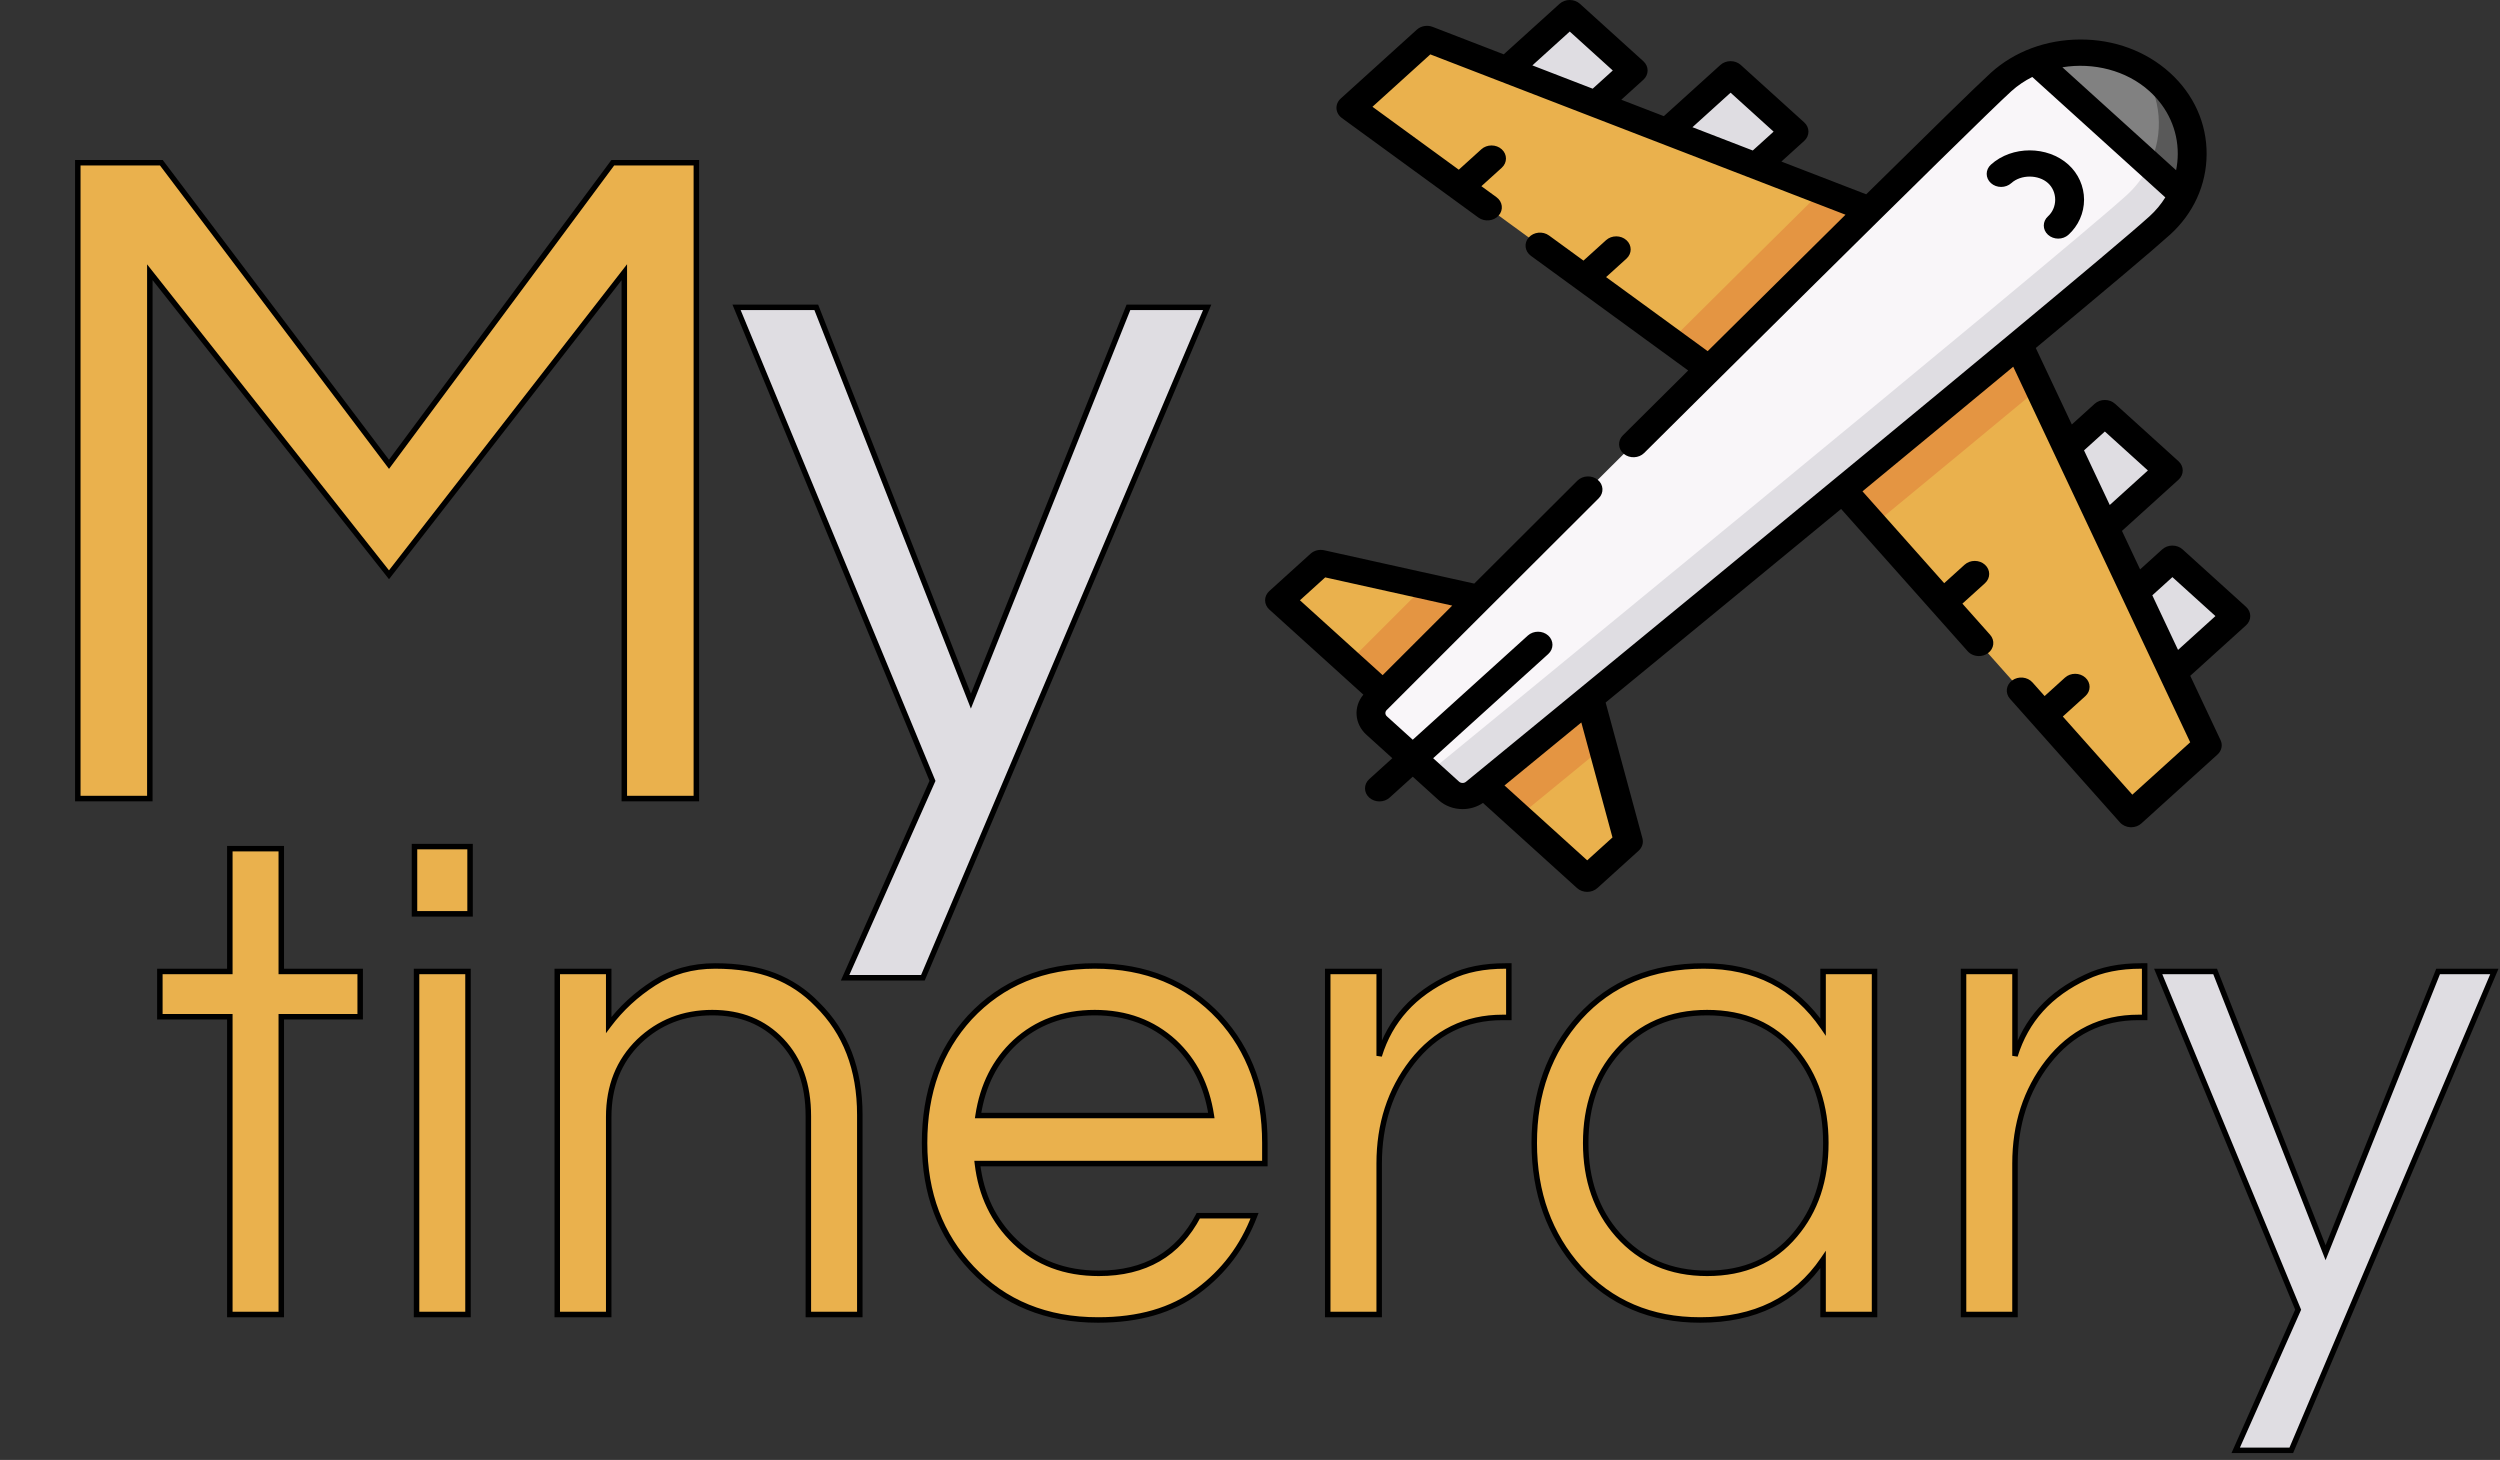 <svg width="911" height="532" viewBox="0 0 911 532" fill="none" xmlns="http://www.w3.org/2000/svg">
<rect x="0" y="0" width="911" height="532" fill="#333333" stroke="none"/>
<path d="M253.75 59.3V291H227.5V99.2L141.75 209.45L54.6 99.2V291H28.35V59.3H58.8L141.75 169.2L223.3 59.3H253.75Z" fill="#EAB14D"/>
<path d="M253.75 59.3H254.75V58.3H253.75V59.3ZM253.75 291V292H254.75V291H253.75ZM227.5 291H226.5V292H227.5V291ZM227.5 99.2H228.5V96.285L226.711 98.586L227.5 99.2ZM141.75 209.45L140.966 210.07L141.756 211.071L142.539 210.064L141.75 209.45ZM54.6 99.2L55.385 98.58L53.6 96.322V99.2H54.6ZM54.6 291V292H55.6V291H54.6ZM28.35 291H27.35V292H28.35V291ZM28.35 59.3V58.3H27.35V59.3H28.35ZM58.8 59.3L59.598 58.697L59.298 58.3H58.8V59.3ZM141.75 169.2L140.952 169.802L141.757 170.869L142.553 169.796L141.75 169.2ZM223.3 59.3V58.3H222.797L222.497 58.704L223.3 59.3ZM252.75 59.3V291H254.75V59.3H252.75ZM253.75 290H227.5V292H253.75V290ZM228.5 291V99.2H226.5V291H228.5ZM226.711 98.586L140.961 208.836L142.539 210.064L228.289 99.814L226.711 98.586ZM142.535 208.83L55.385 98.58L53.816 99.82L140.966 210.07L142.535 208.83ZM53.6 99.2V291H55.6V99.2H53.6ZM54.6 290H28.35V292H54.6V290ZM29.35 291V59.3H27.35V291H29.35ZM28.35 60.3H58.8V58.3H28.35V60.3ZM58.002 59.902L140.952 169.802L142.548 168.598L59.598 58.697L58.002 59.902ZM142.553 169.796L224.103 59.896L222.497 58.704L140.947 168.604L142.553 169.796ZM223.3 60.3H253.75V58.3H223.3V60.3Z" fill="black"/>
<path d="M336.3 356.3H307.95L339.8 284.55L268.4 112H297.45L353.8 255.5L411.2 112H439.9L336.3 356.3Z" fill="#DFDDE2"/>
<path d="M336.3 356.3V357.3H336.962L337.221 356.69L336.3 356.3ZM307.95 356.3L307.036 355.894L306.412 357.3H307.95V356.3ZM339.8 284.55L340.714 284.956L340.888 284.564L340.724 284.168L339.8 284.55ZM268.4 112V111H266.904L267.476 112.382L268.4 112ZM297.45 112L298.381 111.634L298.132 111H297.45V112ZM353.8 255.5L352.869 255.866L353.791 258.214L354.728 255.871L353.8 255.5ZM411.2 112V111H410.523L410.272 111.629L411.2 112ZM439.9 112L440.821 112.39L441.41 111H439.9V112ZM336.3 355.3H307.95V357.3H336.3V355.3ZM308.864 356.706L340.714 284.956L338.886 284.144L307.036 355.894L308.864 356.706ZM340.724 284.168L269.324 111.618L267.476 112.382L338.876 284.932L340.724 284.168ZM268.4 113H297.45V111H268.4V113ZM296.519 112.366L352.869 255.866L354.731 255.134L298.381 111.634L296.519 112.366ZM354.728 255.871L412.128 112.371L410.272 111.629L352.872 255.129L354.728 255.871ZM411.2 113H439.9V111H411.2V113ZM438.979 111.61L335.379 355.91L337.221 356.69L440.821 112.39L438.979 111.61Z" fill="black"/>
<path d="M83.75 479V370.5H58.25V354H83.75V309.25H102.5V354H131.25V370.5H102.5V479H83.75ZM151.793 354H170.543V479H151.793V354ZM171.293 308.5V333H151.043V308.5H171.293ZM221.813 354V373.5C226.313 367.5 231.813 362.417 238.313 358.25C244.813 354.083 252.229 352 260.563 352C268.896 352 276.063 353.167 282.063 355.5C288.063 357.833 293.313 361.333 297.813 366C308.146 376.167 313.313 389.583 313.313 406.25V479H294.563V406.75C294.563 395.25 291.313 386.083 284.813 379.25C278.313 372.417 269.896 369 259.563 369C249.063 369 240.146 372.5 232.813 379.5C225.479 386.667 221.813 395.833 221.813 407V479H203.063V354H221.813ZM400.414 464C417.247 464 429.331 457 436.664 443H457.164C452.831 454.333 445.914 463.5 436.414 470.5C427.081 477.5 414.997 481 400.164 481C381.331 481 365.997 474.75 354.164 462.25C342.664 450.083 336.914 434.833 336.914 416.5C336.914 398 342.414 382.75 353.414 370.75C365.081 358.25 380.247 352 398.914 352C417.581 352 432.747 358.25 444.414 370.75C455.414 382.75 460.914 398 460.914 416.5V424H356.164C357.497 435.5 362.081 445 369.914 452.5C377.914 460.167 388.081 464 400.414 464ZM398.914 369C387.414 369 377.747 372.583 369.914 379.75C362.581 386.583 358.081 395.5 356.414 406.5H441.414C439.747 395.5 435.247 386.583 427.914 379.75C420.081 372.583 410.414 369 398.914 369ZM549.824 352V370.75H547.574C534.074 370.75 523.074 376.167 514.574 387C506.574 397.333 502.574 409.667 502.574 424V479H483.824V354H502.574V384.75C506.574 371.75 515.241 362.167 528.574 356C534.074 353.333 540.741 352 548.574 352H549.824ZM664.332 459C654.332 473.667 639.415 481 619.582 481C601.582 481 586.915 474.75 575.582 462.25C564.582 449.917 559.082 434.667 559.082 416.5C559.082 398.333 564.582 383.083 575.582 370.75C586.915 358.25 601.999 352 620.832 352C639.665 352 654.165 359.417 664.332 374.25V354H683.082V479H664.332V459ZM622.082 464C635.582 464 646.249 459.333 654.082 450C661.582 441.167 665.332 430 665.332 416.5C665.332 403 661.582 391.833 654.082 383C646.249 373.667 635.582 369 622.082 369C608.749 369 597.915 373.667 589.582 383C581.749 391.833 577.832 403 577.832 416.5C577.832 430 581.749 441.167 589.582 450C597.915 459.333 608.749 464 622.082 464ZM781.514 352V370.75H779.264C765.764 370.75 754.764 376.167 746.264 387C738.264 397.333 734.264 409.667 734.264 424V479H715.514V354H734.264V384.75C738.264 371.75 746.93 362.167 760.264 356C765.764 353.333 772.43 352 780.264 352H781.514Z" fill="#EAB14D"/>
<path d="M834.945 528.5H814.695L837.445 477.25L786.445 354H807.195L847.445 456.5L888.445 354H908.945L834.945 528.5Z" fill="#DFDDE2"/>
<path d="M83.75 479H82.75V480H83.75V479ZM83.75 370.5H84.75V369.5H83.75V370.5ZM58.25 370.5H57.25V371.5H58.25V370.5ZM58.25 354V353H57.25V354H58.25ZM83.75 354V355H84.75V354H83.75ZM83.75 309.25V308.25H82.75V309.25H83.75ZM102.5 309.25H103.5V308.25H102.5V309.25ZM102.5 354H101.5V355H102.5V354ZM131.25 354H132.25V353H131.25V354ZM131.25 370.5V371.5H132.25V370.5H131.25ZM102.5 370.5V369.5H101.5V370.5H102.5ZM102.5 479V480H103.5V479H102.5ZM84.75 479V370.5H82.75V479H84.75ZM83.75 369.5H58.25V371.5H83.75V369.5ZM59.25 370.5V354H57.25V370.5H59.25ZM58.25 355H83.75V353H58.25V355ZM84.75 354V309.25H82.75V354H84.75ZM83.75 310.25H102.5V308.25H83.75V310.25ZM101.5 309.25V354H103.5V309.25H101.5ZM102.5 355H131.25V353H102.5V355ZM130.25 354V370.5H132.25V354H130.25ZM131.25 369.5H102.5V371.5H131.25V369.5ZM101.5 370.5V479H103.5V370.5H101.5ZM102.5 478H83.75V480H102.5V478ZM151.793 354V353H150.793V354H151.793ZM170.543 354H171.543V353H170.543V354ZM170.543 479V480H171.543V479H170.543ZM151.793 479H150.793V480H151.793V479ZM171.293 308.5H172.293V307.5H171.293V308.5ZM171.293 333V334H172.293V333H171.293ZM151.043 333H150.043V334H151.043V333ZM151.043 308.5V307.5H150.043V308.5H151.043ZM151.793 355H170.543V353H151.793V355ZM169.543 354V479H171.543V354H169.543ZM170.543 478H151.793V480H170.543V478ZM152.793 479V354H150.793V479H152.793ZM170.293 308.5V333H172.293V308.5H170.293ZM171.293 332H151.043V334H171.293V332ZM152.043 333V308.5H150.043V333H152.043ZM151.043 309.5H171.293V307.5H151.043V309.5ZM221.813 354H222.813V353H221.813V354ZM221.813 373.5H220.813V376.5L222.613 374.1L221.813 373.5ZM238.313 358.25L238.852 359.092L238.852 359.092L238.313 358.25ZM282.063 355.5L281.7 356.432L281.7 356.432L282.063 355.5ZM297.813 366L297.093 366.694L297.102 366.704L297.111 366.713L297.813 366ZM313.313 479V480H314.313V479H313.313ZM294.563 479H293.563V480H294.563V479ZM232.813 379.5L232.122 378.777L232.114 378.785L232.813 379.5ZM221.813 479V480H222.813V479H221.813ZM203.063 479H202.063V480H203.063V479ZM203.063 354V353H202.063V354H203.063ZM220.813 354V373.5H222.813V354H220.813ZM222.613 374.1C227.039 368.198 232.45 363.196 238.852 359.092L237.773 357.408C231.175 361.637 225.586 366.802 221.013 372.9L222.613 374.1ZM238.852 359.092C245.178 355.037 252.405 353 260.563 353V351C252.054 351 244.447 353.13 237.773 357.408L238.852 359.092ZM260.563 353C268.807 353 275.844 354.155 281.7 356.432L282.425 354.568C276.281 352.179 268.985 351 260.563 351V353ZM281.7 356.432C287.564 358.712 292.692 362.131 297.093 366.694L298.532 365.306C293.933 360.536 288.561 356.954 282.425 354.568L281.7 356.432ZM297.111 366.713C307.224 376.663 312.313 389.808 312.313 406.25H314.313C314.313 389.359 309.067 375.67 298.514 365.287L297.111 366.713ZM312.313 406.25V479H314.313V406.25H312.313ZM313.313 478H294.563V480H313.313V478ZM295.563 479V406.75H293.563V479H295.563ZM295.563 406.75C295.563 395.053 292.251 385.619 285.537 378.561L284.088 379.939C290.374 386.548 293.563 395.447 293.563 406.75H295.563ZM285.537 378.561C278.829 371.509 270.141 368 259.563 368V370C269.651 370 277.796 373.324 284.088 379.939L285.537 378.561ZM259.563 368C248.816 368 239.649 371.592 232.122 378.777L233.503 380.223C240.643 373.408 249.309 370 259.563 370V368ZM232.114 378.785C224.57 386.157 220.813 395.591 220.813 407H222.813C222.813 396.076 226.389 387.176 233.511 380.215L232.114 378.785ZM220.813 407V479H222.813V407H220.813ZM221.813 478H203.063V480H221.813V478ZM204.063 479V354H202.063V479H204.063ZM203.063 355H221.813V353H203.063V355ZM436.664 443V442H436.059L435.778 442.536L436.664 443ZM457.164 443L458.098 443.357L458.617 442H457.164V443ZM436.414 470.5L435.821 469.695L435.814 469.7L436.414 470.5ZM354.164 462.25L353.437 462.937L353.438 462.937L354.164 462.25ZM353.414 370.75L352.683 370.068L352.677 370.074L353.414 370.75ZM444.414 370.75L445.151 370.074L445.145 370.068L444.414 370.75ZM460.914 424V425H461.914V424H460.914ZM356.164 424V423H355.041L355.171 424.115L356.164 424ZM369.914 452.5L370.606 451.778L370.606 451.778L369.914 452.5ZM369.914 379.75L369.239 379.012L369.232 379.018L369.914 379.75ZM356.414 406.5L355.425 406.35L355.251 407.5H356.414V406.5ZM441.414 406.5V407.5H442.577L442.403 406.35L441.414 406.5ZM427.914 379.75L428.596 379.018L428.589 379.012L427.914 379.75ZM400.414 465C408.971 465 416.38 463.22 422.603 459.615C428.829 456.008 433.807 450.609 437.55 443.464L435.778 442.536C432.187 449.391 427.458 454.491 421.6 457.885C415.739 461.28 408.691 463 400.414 463V465ZM436.664 444H457.164V442H436.664V444ZM456.23 442.643C451.963 453.803 445.162 462.812 435.821 469.695L437.007 471.305C446.666 464.188 453.698 454.864 458.098 443.357L456.23 442.643ZM435.814 469.7C426.696 476.539 414.84 480 400.164 480V482C415.154 482 427.466 478.461 437.014 471.3L435.814 469.7ZM400.164 480C381.577 480 366.516 473.843 354.89 461.563L353.438 462.937C365.479 475.657 381.085 482 400.164 482V480ZM354.891 461.563C343.584 449.6 337.914 434.604 337.914 416.5H335.914C335.914 435.062 341.744 450.566 353.437 462.937L354.891 461.563ZM337.914 416.5C337.914 398.214 343.344 383.216 354.151 371.426L352.677 370.074C341.485 382.284 335.914 397.786 335.914 416.5H337.914ZM354.145 371.432C365.604 359.155 380.496 353 398.914 353V351C379.999 351 364.557 357.345 352.683 370.068L354.145 371.432ZM398.914 353C417.332 353 432.224 359.155 443.683 371.432L445.145 370.068C433.271 357.345 417.83 351 398.914 351V353ZM443.677 371.426C454.485 383.216 459.914 398.214 459.914 416.5H461.914C461.914 397.786 456.344 382.284 445.151 370.074L443.677 371.426ZM459.914 416.5V424H461.914V416.5H459.914ZM460.914 423H356.164V425H460.914V423ZM355.171 424.115C356.529 435.83 361.209 445.55 369.222 453.222L370.606 451.778C362.952 444.45 358.466 435.17 357.157 423.885L355.171 424.115ZM369.222 453.222C377.43 461.088 387.855 465 400.414 465V463C388.307 463 378.398 459.245 370.606 451.778L369.222 453.222ZM398.914 368C387.187 368 377.273 371.662 369.239 379.012L370.589 380.488C378.222 373.504 387.641 370 398.914 370V368ZM369.232 379.018C361.716 386.022 357.122 395.153 355.425 406.35L357.403 406.65C359.04 395.847 363.446 387.144 370.596 380.482L369.232 379.018ZM356.414 407.5H441.414V405.5H356.414V407.5ZM442.403 406.35C440.706 395.153 436.112 386.022 428.596 379.018L427.232 380.482C434.382 387.144 438.789 395.847 440.425 406.65L442.403 406.35ZM428.589 379.012C420.555 371.662 410.641 368 398.914 368V370C410.187 370 419.606 373.504 427.239 380.488L428.589 379.012ZM549.824 352H550.824V351H549.824V352ZM549.824 370.75V371.75H550.824V370.75H549.824ZM514.574 387L513.787 386.383L513.783 386.388L514.574 387ZM502.574 479V480H503.574V479H502.574ZM483.824 479H482.824V480H483.824V479ZM483.824 354V353H482.824V354H483.824ZM502.574 354H503.574V353H502.574V354ZM502.574 384.75H501.574L503.53 385.044L502.574 384.75ZM528.574 356L528.994 356.908L529.002 356.904L529.01 356.9L528.574 356ZM548.824 352V370.75H550.824V352H548.824ZM549.824 369.75H547.574V371.75H549.824V369.75ZM547.574 369.75C533.76 369.75 522.473 375.313 513.787 386.383L515.361 387.617C523.676 377.02 534.388 371.75 547.574 371.75V369.75ZM513.783 386.388C505.635 396.914 501.574 409.468 501.574 424H503.574C503.574 409.866 507.514 397.753 515.365 387.612L513.783 386.388ZM501.574 424V479H503.574V424H501.574ZM502.574 478H483.824V480H502.574V478ZM484.824 479V354H482.824V479H484.824ZM483.824 355H502.574V353H483.824V355ZM501.574 354V384.75H503.574V354H501.574ZM503.53 385.044C507.439 372.339 515.895 362.966 528.994 356.908L528.154 355.092C514.587 361.367 505.709 371.161 501.618 384.456L503.53 385.044ZM529.01 356.9C534.342 354.315 540.851 353 548.574 353V351C540.631 351 533.807 352.352 528.138 355.1L529.01 356.9ZM548.574 353H549.824V351H548.574V353ZM664.332 459H665.332V455.758L663.506 458.437L664.332 459ZM575.582 462.25L574.836 462.916L574.841 462.922L575.582 462.25ZM575.582 370.75L574.841 370.078L574.836 370.084L575.582 370.75ZM664.332 374.25L663.507 374.815L665.332 377.478V374.25H664.332ZM664.332 354V353H663.332V354H664.332ZM683.082 354H684.082V353H683.082V354ZM683.082 479V480H684.082V479H683.082ZM664.332 479H663.332V480H664.332V479ZM654.082 450L653.32 449.353L653.316 449.357L654.082 450ZM654.082 383L653.316 383.643L653.32 383.647L654.082 383ZM589.582 383L588.836 382.334L588.834 382.337L589.582 383ZM589.582 450L588.834 450.663L588.836 450.666L589.582 450ZM663.506 458.437C653.716 472.795 639.13 480 619.582 480V482C639.701 482 654.948 474.539 665.158 459.563L663.506 458.437ZM619.582 480C601.843 480 587.453 473.854 576.323 461.578L574.841 462.922C586.378 475.646 601.321 482 619.582 482V480ZM576.328 461.584C565.508 449.453 560.082 434.447 560.082 416.5H558.082C558.082 434.886 563.656 450.38 574.836 462.916L576.328 461.584ZM560.082 416.5C560.082 398.552 565.508 383.547 576.328 371.416L574.836 370.084C563.656 382.62 558.082 398.114 558.082 416.5H560.082ZM576.323 371.422C587.443 359.156 602.244 353 620.832 353V351C601.753 351 586.387 357.344 574.841 370.078L576.323 371.422ZM620.832 353C639.354 353 653.537 360.269 663.507 374.815L665.157 373.685C654.794 358.564 639.977 351 620.832 351V353ZM665.332 374.25V354H663.332V374.25H665.332ZM664.332 355H683.082V353H664.332V355ZM682.082 354V479H684.082V354H682.082ZM683.082 478H664.332V480H683.082V478ZM665.332 479V459H663.332V479H665.332ZM622.082 465C635.842 465 646.803 460.229 654.848 450.643L653.316 449.357C645.695 458.438 635.322 463 622.082 463V465ZM654.844 450.647C662.523 441.604 666.332 430.196 666.332 416.5H664.332C664.332 429.804 660.642 440.729 653.32 449.353L654.844 450.647ZM666.332 416.5C666.332 402.804 662.523 391.396 654.844 382.353L653.32 383.647C660.642 392.271 664.332 403.196 664.332 416.5H666.332ZM654.848 382.357C646.803 372.771 635.842 368 622.082 368V370C635.322 370 645.695 374.562 653.316 383.643L654.848 382.357ZM622.082 368C608.485 368 597.373 372.773 588.836 382.334L590.328 383.666C598.458 374.56 609.012 370 622.082 370V368ZM588.834 382.337C580.815 391.379 576.832 402.793 576.832 416.5H578.832C578.832 403.207 582.682 392.288 590.33 383.663L588.834 382.337ZM576.832 416.5C576.832 430.207 580.815 441.621 588.834 450.663L590.33 449.337C582.682 440.712 578.832 429.793 578.832 416.5H576.832ZM588.836 450.666C597.373 460.227 608.485 465 622.082 465V463C609.012 463 598.458 458.44 590.328 449.334L588.836 450.666ZM781.514 352H782.514V351H781.514V352ZM781.514 370.75V371.75H782.514V370.75H781.514ZM746.264 387L745.477 386.383L745.473 386.388L746.264 387ZM734.264 479V480H735.264V479H734.264ZM715.514 479H714.514V480H715.514V479ZM715.514 354V353H714.514V354H715.514ZM734.264 354H735.264V353H734.264V354ZM734.264 384.75H733.264L735.219 385.044L734.264 384.75ZM760.264 356L760.683 356.908L760.692 356.904L760.7 356.9L760.264 356ZM780.514 352V370.75H782.514V352H780.514ZM781.514 369.75H779.264V371.75H781.514V369.75ZM779.264 369.75C765.449 369.75 754.162 375.313 745.477 386.383L747.05 387.617C755.365 377.02 766.078 371.75 779.264 371.75V369.75ZM745.473 386.388C737.324 396.914 733.264 409.468 733.264 424H735.264C735.264 409.866 739.203 397.753 747.054 387.612L745.473 386.388ZM733.264 424V479H735.264V424H733.264ZM734.264 478H715.514V480H734.264V478ZM716.514 479V354H714.514V479H716.514ZM715.514 355H734.264V353H715.514V355ZM733.264 354V384.75H735.264V354H733.264ZM735.219 385.044C739.129 372.339 747.585 362.966 760.683 356.908L759.844 355.092C746.276 361.367 737.399 371.161 733.308 384.456L735.219 385.044ZM760.7 356.9C766.031 354.315 772.54 353 780.264 353V351C772.32 351 765.496 352.352 759.827 355.1L760.7 356.9ZM780.264 353H781.514V351H780.264V353ZM834.945 528.5V529.5H835.607L835.866 528.89L834.945 528.5ZM814.695 528.5L813.781 528.094L813.157 529.5H814.695V528.5ZM837.445 477.25L838.359 477.656L838.533 477.264L838.369 476.868L837.445 477.25ZM786.445 354V353H784.949L785.521 354.382L786.445 354ZM807.195 354L808.126 353.634L807.877 353H807.195V354ZM847.445 456.5L846.515 456.866L847.437 459.214L848.374 456.871L847.445 456.5ZM888.445 354V353H887.768L887.517 353.629L888.445 354ZM908.945 354L909.866 354.39L910.456 353H908.945V354ZM834.945 527.5H814.695V529.5H834.945V527.5ZM815.609 528.906L838.359 477.656L836.531 476.844L813.781 528.094L815.609 528.906ZM838.369 476.868L787.369 353.618L785.521 354.382L836.521 477.632L838.369 476.868ZM786.445 355H807.195V353H786.445V355ZM806.265 354.366L846.515 456.866L848.376 456.134L808.126 353.634L806.265 354.366ZM848.374 456.871L889.374 354.371L887.517 353.629L846.517 456.129L848.374 456.871ZM888.445 355H908.945V353H888.445V355ZM908.025 353.61L834.025 528.11L835.866 528.89L909.866 354.39L908.025 353.61Z" fill="black"/>
<path d="M607.508 47.969L639.917 60.485L653.741 47.969L630.625 27.042L607.508 47.969Z" fill="#DFDDE2"/>
<path d="M549.172 25.442L581.581 37.957L595.133 25.688L572.017 4.761L549.172 25.442Z" fill="#DFDDE2"/>
<path d="M622.874 134.51L685.288 78.006L520.005 14.178L492.265 39.291L622.874 134.51Z" fill="#EAB14D"/>
<path d="M608.754 124.216L622.873 134.51L685.288 78.006L663.747 69.688C647.075 86.153 628.053 105.026 608.754 124.216Z" fill="#E49542"/>
<path d="M767.012 192.367L753.187 163.028L767.012 150.513L790.129 171.44L767.012 192.367Z" fill="#DFDDE2"/>
<path d="M791.896 245.178L778.072 215.838L791.624 203.57L814.741 224.496L791.896 245.178Z" fill="#DFDDE2"/>
<path d="M540.232 285.709L578.374 251.179L593.4 306.636L578.374 320.239L540.232 285.709Z" fill="#EAB14D"/>
<path d="M584.11 272.349L578.374 251.178L540.232 285.708L553.338 297.573C560.298 291.873 570.991 283.109 584.11 272.349Z" fill="#E49542"/>
<path d="M671.418 178.456L733.833 121.953L804.339 271.583L776.599 296.695L671.418 178.456Z" fill="#EAB14D"/>
<path d="M743.022 141.454L733.833 121.953L671.418 178.456L682.788 191.238C703.986 173.768 724.834 156.547 743.022 141.454Z" fill="#E49542"/>
<path d="M504.401 253.272L542.543 218.742L481.285 205.139L466.259 218.742L504.401 253.272Z" fill="#EAB14D"/>
<path d="M491.295 241.407L504.401 253.272L542.544 218.742L519.158 213.549C507.272 225.425 497.592 235.106 491.295 241.407Z" fill="#E49542"/>
<path d="M787.001 29.873C771.043 15.426 744.814 15.747 729.21 29.873C706.538 50.398 531.851 225.089 501.406 255.551C498.874 258.085 498.983 261.969 501.653 264.385L514.804 276.291L527.955 288.196C530.624 290.612 534.914 290.711 537.713 288.419C571.362 260.858 764.328 102.716 787.001 82.19C802.605 68.066 802.96 44.32 787.001 29.873Z" fill="#F9F6F9"/>
<path d="M787.001 29.873C784.92 27.988 782.659 26.361 780.274 24.977C790.464 39.369 788.433 58.921 774.865 71.205C750.015 93.701 520.583 281.523 520.583 281.523L527.955 288.197C530.624 290.613 534.914 290.712 537.713 288.42C571.362 260.858 764.328 102.716 787.001 82.191C802.605 68.066 802.96 44.32 787.001 29.873Z" fill="#DFDDE2"/>
<path d="M795.409 70.968C801.871 57.486 799.236 40.949 787.001 29.873C774.766 18.797 756.499 16.412 741.607 22.262L795.409 70.968Z" fill="#818181"/>
<path d="M783.273 59.981L795.409 70.968C801.871 57.486 799.236 40.949 787.001 29.873C784.919 27.988 782.659 26.362 780.274 24.978C787.73 35.507 788.635 48.794 783.273 59.981Z" fill="#595959"/>
<path d="M746.296 85.557C747.324 86.487 748.67 86.952 750.015 86.952C751.361 86.952 752.707 86.487 753.734 85.557C757.354 82.28 759.431 77.621 759.431 72.774C759.431 67.927 757.354 63.267 753.734 59.99C746.079 53.06 733.147 53.06 725.492 59.99C723.438 61.849 723.438 64.864 725.492 66.722C727.546 68.582 730.875 68.582 732.929 66.722C736.426 63.556 742.797 63.556 746.297 66.722C747.959 68.228 748.912 70.433 748.912 72.773C748.912 75.114 747.959 77.319 746.296 78.824C744.243 80.684 744.243 83.699 746.296 85.557Z" fill="black"/>
<path d="M820 224.496C820 223.234 819.446 222.023 818.46 221.13L795.343 200.203C794.357 199.31 793.02 198.809 791.624 198.809C790.229 198.809 788.893 199.31 787.905 200.203L779.856 207.491L773.244 193.459L793.848 174.806C794.834 173.914 795.387 172.703 795.387 171.44C795.387 170.178 794.834 168.967 793.848 168.074L770.731 147.147C768.676 145.287 765.347 145.287 763.293 147.147L754.971 154.681L741.838 126.809C766.166 106.591 784.583 91.113 790.72 85.558C799.294 77.797 804.043 67.362 804.096 56.174C804.148 44.9 799.398 34.365 790.72 26.508C782.041 18.652 770.402 14.325 757.951 14.399C745.592 14.447 734.065 18.746 725.491 26.508C720.636 30.904 701.976 49.178 680.043 70.806L649.138 58.871L657.46 51.336C659.514 49.477 659.514 46.463 657.46 44.604L634.344 23.675C633.357 22.782 632.02 22.281 630.625 22.281C629.229 22.281 627.893 22.782 626.906 23.675L606.302 42.328L590.802 36.342L598.852 29.054C599.838 28.161 600.392 26.95 600.392 25.688C600.392 24.425 599.838 23.214 598.852 22.321L575.736 1.394C573.682 -0.465 570.353 -0.465 568.299 1.394L547.966 19.8L522.068 9.799C520.093 9.035 517.803 9.438 516.286 10.811L488.546 35.924C487.491 36.88 486.934 38.197 487.013 39.546C487.093 40.896 487.804 42.151 488.966 42.998L538.716 79.269C540.978 80.918 544.288 80.594 546.111 78.547C547.933 76.499 547.576 73.502 545.313 71.853L539.819 67.847L547.236 61.133C549.289 59.273 549.289 56.259 547.236 54.4C545.181 52.541 541.852 52.541 539.798 54.4L531.58 61.84L500.125 38.908L521.21 19.819L672.502 78.244C655.429 95.1 637.162 113.196 622.274 127.961L585.256 100.973L592.679 94.253C594.732 92.394 594.732 89.379 592.679 87.521C590.624 85.661 587.295 85.661 585.241 87.521L577.017 94.966L564.47 85.818C562.207 84.168 558.898 84.492 557.075 86.54C555.254 88.588 555.611 91.584 557.873 93.234L615.172 135.007C601.997 148.08 592.682 157.338 591.36 158.653C589.404 160.597 589.56 163.608 591.707 165.378C593.854 167.149 597.18 167.008 599.136 165.064C600.342 163.866 719.857 45.073 732.929 33.239C735.233 31.154 737.81 29.428 740.56 28.047L789.038 71.933C787.487 74.437 785.566 76.758 783.283 78.825C776.996 84.517 757.613 100.791 732.143 121.944C732.117 121.965 732.093 121.987 732.067 122.008C666.687 176.308 561.278 262.699 534.186 284.889C533.467 285.48 532.363 285.454 531.675 284.83L522.242 276.291L564.179 238.325C566.233 236.466 566.233 233.452 564.179 231.593C562.124 229.734 558.795 229.734 556.742 231.593L514.805 269.558L505.37 261.019C504.683 260.396 504.654 259.398 505.306 258.745C516.757 247.287 547.21 216.83 582.574 181.569C584.526 179.622 584.366 176.611 582.216 174.844C580.064 173.077 576.74 173.221 574.787 175.168C561.287 188.63 548.506 201.386 537.221 212.657L482.537 200.515C480.751 200.118 478.867 200.595 477.565 201.773L462.54 215.376C461.554 216.268 461 217.479 461 218.742C461 220.004 461.554 221.215 462.54 222.108L496.807 253.129C493.131 257.533 493.541 263.776 497.934 267.752L507.366 276.291L498.949 283.912C496.895 285.771 496.895 288.785 498.949 290.644C499.976 291.573 501.322 292.039 502.668 292.039C504.013 292.039 505.36 291.574 506.387 290.644L514.804 283.024L524.237 291.563C526.644 293.742 529.802 294.839 532.966 294.839C535.577 294.839 538.191 294.089 540.39 292.584L574.656 323.604C575.683 324.533 577.029 324.999 578.375 324.999C579.721 324.999 581.067 324.534 582.094 323.604L597.12 310.001C598.42 308.824 598.946 307.117 598.508 305.501L585.095 255.996C609.742 235.772 640.579 210.441 670.897 185.46L717.012 237.3C718.051 238.468 719.574 239.074 721.112 239.074C722.269 239.074 723.435 238.73 724.406 238.021C726.669 236.372 727.025 233.376 725.204 231.328L715.099 219.968L723.323 212.523C725.377 210.664 725.377 207.649 723.323 205.791C721.269 203.931 717.94 203.931 715.886 205.791L708.465 212.509L678.689 179.037C698.042 163.082 716.941 147.468 733.62 133.631L798.107 270.489L777.021 289.578L751.69 261.101L759.91 253.66C761.963 251.801 761.963 248.786 759.91 246.928C757.855 245.069 754.526 245.069 752.472 246.928L745.055 253.642L740.631 248.668C738.809 246.621 735.499 246.296 733.236 247.947C730.974 249.596 730.617 252.592 732.438 254.64L772.503 299.679C773.44 300.732 774.826 301.375 776.317 301.447C776.412 301.452 776.506 301.454 776.599 301.454C777.989 301.454 779.329 300.954 780.318 300.059L808.058 274.946C809.576 273.572 810.019 271.5 809.177 269.712L798.129 246.266L818.461 227.86C819.446 226.97 820 225.759 820 224.496ZM630.625 33.774L646.304 47.969L638.711 54.843L616.729 46.355L630.625 33.774ZM572.017 11.493L587.697 25.688L580.375 32.316L558.393 23.827L572.017 11.493ZM751.53 24.513C762.741 22.674 774.82 25.58 783.282 33.24C789.962 39.287 793.618 47.417 793.578 56.133C793.569 58.137 793.358 60.106 792.969 62.027L751.53 24.513ZM482.909 210.401L529.192 220.679C518.847 231.014 510.148 239.712 503.835 246.026L473.695 218.742L482.909 210.401ZM587.587 305.166L578.374 313.506L548.235 286.221C555.349 280.392 564.943 272.528 576.234 263.266L587.587 305.166ZM767.012 157.245L782.692 171.44L768.796 184.019L759.419 164.119L767.012 157.245ZM793.68 236.83L784.303 216.93L791.624 210.302L807.304 224.496L793.68 236.83Z" fill="black"/>
</svg>
